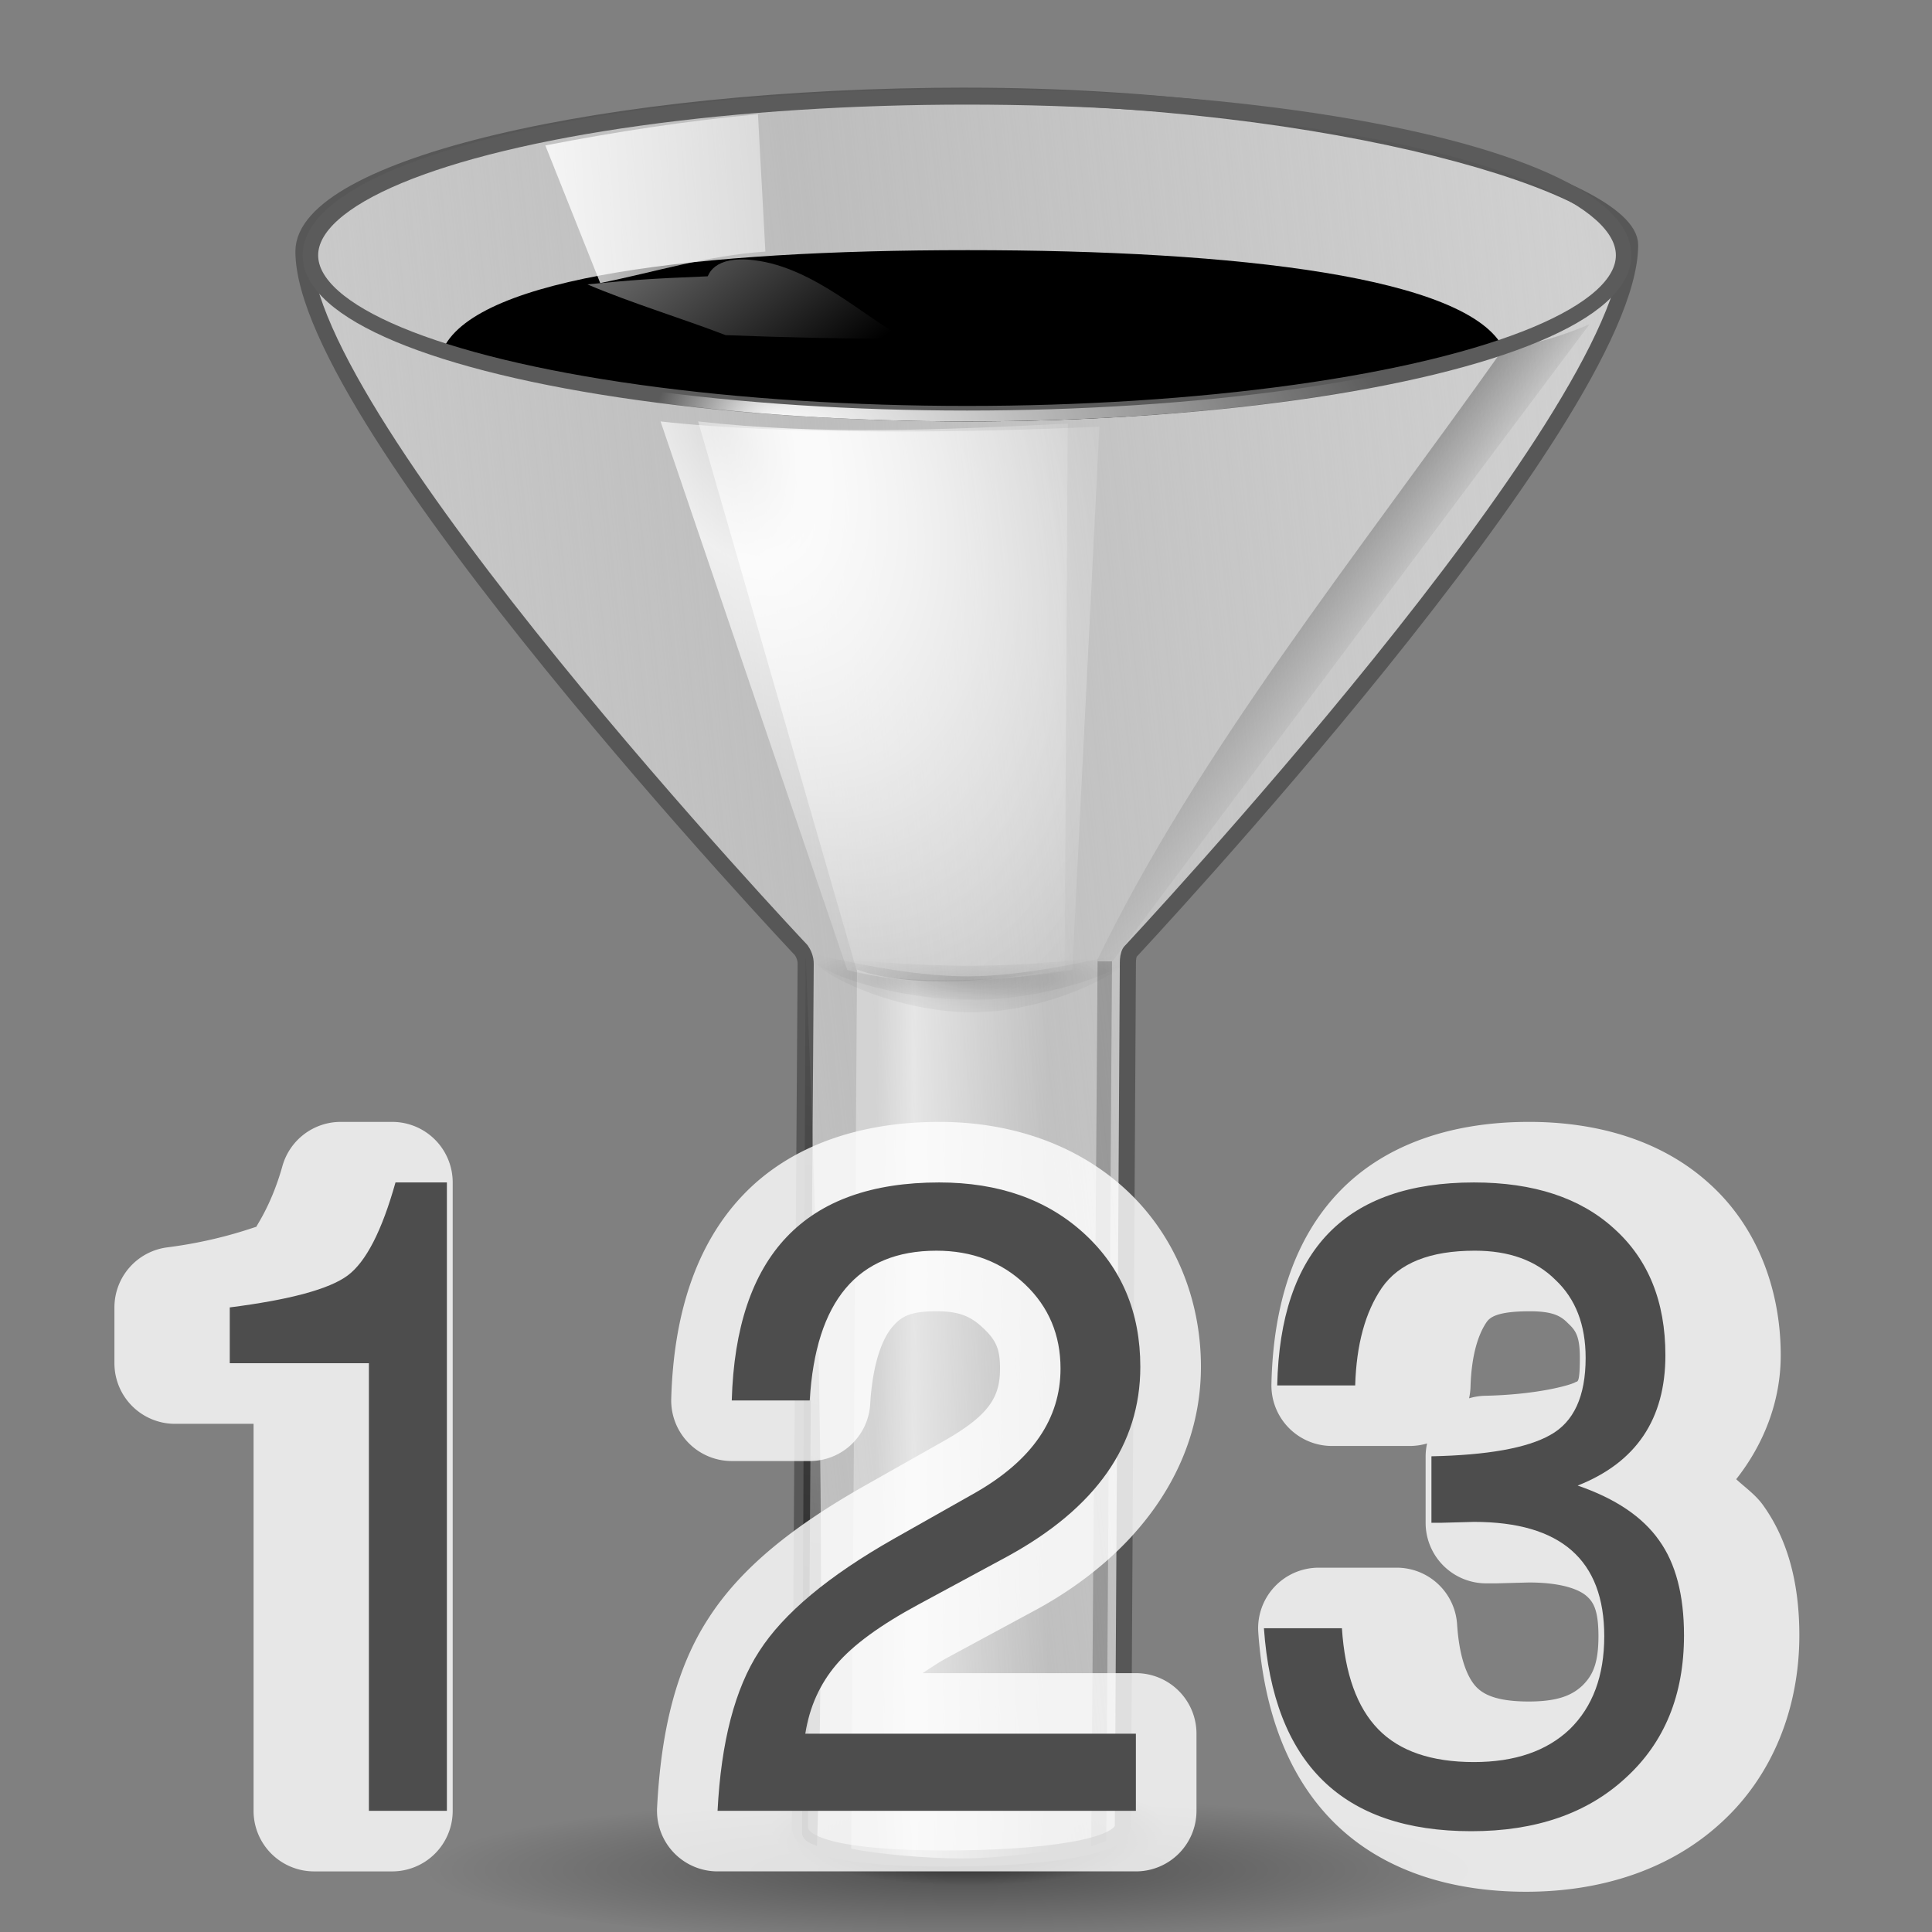 <svg height="24" viewBox="0 0 6.35 6.35" width="24" xmlns="http://www.w3.org/2000/svg" xmlns:xlink="http://www.w3.org/1999/xlink"><rect x="0" y="0" width="6.35" height="6.35" fill="#808080" stroke="none"/><linearGradient id="a" gradientTransform="matrix(.221 0 0 .27 2.861 262.566)" gradientUnits="userSpaceOnUse" x1="55.875" x2="70.719" xlink:href="#h" y1="91.297" y2="91.297"/><radialGradient id="b" cx="63.463" cy="66.417" gradientTransform="matrix(.239 0 0 .038 1.738 277.543)" gradientUnits="userSpaceOnUse" r="13.789" xlink:href="#d"/><radialGradient id="c" cx="63.912" cy="115.709" fy="115.709" gradientTransform="matrix(.161 0 0 .022 6.615 294.57)" gradientUnits="userSpaceOnUse" r="63.912" xlink:href="#d"/><linearGradient id="d"><stop offset="0"/><stop offset="1" stop-opacity="0"/></linearGradient><radialGradient id="e" cx="63.816" cy="120.575" gradientTransform="matrix(.257 0 0 .075 .55 287.267)" gradientUnits="userSpaceOnUse" r="14.672"><stop offset="0"/><stop offset=".571"/><stop offset="1" stop-opacity="0"/></radialGradient><linearGradient id="f" gradientTransform="matrix(.221 0 0 .237 2.861 264.653)" gradientUnits="userSpaceOnUse" x1="94.422" x2="100.781" xlink:href="#d" y1="30.356" y2="35.359"/><linearGradient id="g" gradientTransform="matrix(.221 0 0 .27 2.861 262.566)" gradientUnits="userSpaceOnUse" spreadMethod="reflect" x1="55.827" x2="121.361" y1="61.355" y2="52.605"><stop offset="0" stop-color="#bdbdbd"/><stop offset="1" stop-color="#bdbdbd" stop-opacity="0"/></linearGradient><linearGradient id="h"><stop offset="0" stop-color="#fff" stop-opacity=".538"/><stop offset=".215" stop-color="#fff"/><stop offset=".663" stop-color="#fff" stop-opacity=".415"/><stop offset="1" stop-color="#fff" stop-opacity="0"/></linearGradient><radialGradient id="i" cx="51.788" cy="41.3" gradientTransform="matrix(.434 -.215 .359 .763 -25.519 249.071)" gradientUnits="userSpaceOnUse" r="15.996" xlink:href="#h"/><radialGradient id="j" cx="52.715" cy="41.561" gradientTransform="matrix(.434 -.214 .359 .758 -25.519 249.241)" gradientUnits="userSpaceOnUse" r="15.996" xlink:href="#h"/><radialGradient id="k" cx="57.214" cy="124.007" fx="49.233" fy="124.007" gradientTransform="matrix(.62 -0 0 .288 -17.456 233.799)" gradientUnits="userSpaceOnUse" r="11.383" xlink:href="#l"/><linearGradient id="l"><stop offset="0" stop-color="#fff"/><stop offset="1" stop-color="#fff" stop-opacity="0"/></linearGradient><radialGradient id="m" cx="63.463" cy="66.417" gradientTransform="matrix(.239 0 0 .067 1.738 275.644)" gradientUnits="userSpaceOnUse" r="13.789" xlink:href="#d"/><linearGradient id="n" gradientTransform="matrix(.22 -.011 .012 .236 2.886 263.424)" gradientUnits="userSpaceOnUse" x1="26.517" x2="67.553" xlink:href="#l" y1="6.289" y2="6.289"/><linearGradient id="o" gradientTransform="matrix(.221 0 0 .165 2.861 264.396)" gradientUnits="userSpaceOnUse" x1="27.081" x2="59.769" xlink:href="#l" y1="-14.285" y2="17.406"/><linearGradient id="p" gradientTransform="matrix(.248 0 0 .259 1.418 263.052)" gradientUnits="userSpaceOnUse" x1="48.648" x2="63.212" xlink:href="#d" y1="123.091" y2="60.341"/><g transform="matrix(.172 0 0 .172 .265 -44.957)"><path d="m12.004 1.051a8.155 1.995 0 0 0 -5.682.564c-.169.038-.316.081-.471.123a8.155 1.995 0 0 0 -.148.041c-1.192.338-1.938.762-1.938 1.217 0 2.127 6.178 8.674 6.178 8.674.026.037.055.1.055.17l-.004.803-.066 9.918c-0.0.015.023.027.027.041v.039c.025.103.112.119.186.152 0-.012-0-.023 0-.035.256.115.757.189 1.596.189.044 0 .081-.004.125-.004.025 0.0.056.004.08.004.065 0 .148-.01.221-.014.002-0.0.004 0.0.006 0 .584-.018 1.064-.073 1.377-.16v.023l.186-.068v-.006c.127-.053.207-.112.207-.184 0-.001 0-.005 0-.006l.062-10.711c0-.011.005-.02.006-.031.029-.035.045-.066.045-.092 0-.004-.003-.008-.004-.012-.004.001-.012.001-.016.002.018-.019 6.203-6.628 6.203-8.773 0-.17-.216-.36-.576-.553a8.155 1.995 0 0 0 -7.654-1.312z" fill="#d0d0d0" transform="matrix(1.539 0 0 1.539 -1.539 261.568)"/><ellipse cx="16.933" cy="297.093" fill="url(#c)" opacity=".381" rx="10.319" ry="1.394"/><ellipse cx="16.933" cy="296.326" fill="url(#e)" opacity=".414" rx="3.767" ry="1.102"/><path d="m14.115 263.952v-.739z" fill="#fff" fill-opacity=".757"/><path d="m27.191 268.036c-2.843 4.01-5.838 7.705-7.777 11.714l.31-.011 9.109-12.164c-.605.257-1.147.401-1.642.46z" fill="url(#f)" opacity=".42"/><path d="m16.954 263.206c-7.009 0-12.696 1.387-12.696 2.976 0 3.275 9.511 13.352 9.511 13.352.041.058.089.155.086.268l-.111 16.495c-.002.355.851.595 2.785.595 1.893 0 3.387-.222 3.387-.628 0-.002 0-.007 0-.009l.096-16.486c0-.066.009-.141.04-.198 0 0 9.557-10.205 9.557-13.512 0-1.126-5.646-2.852-12.655-2.852z" style="stroke:#575757;stroke-width:.308;stroke-linecap:round;stroke-linejoin:round;stroke-dashoffset:4;fill:url(#g)"/><path d="m16.954 266.158c-5.168 0-9.334.508-10.016 1.865 2.227.874 5.818 1.408 10.016 1.408 4.194 0 8.009-.522 10.237-1.394-.669-1.361-5.059-1.879-10.237-1.879z"/><path d="m14.836 279.906-.111 16.798c.472.099 1.419.187 2.118.187.582 0 1.419-.1 1.85-.17l.111-16.849c-1.092.244-2.876.42-3.968.034z" fill="url(#a)" opacity=".615"/><path d="m13.942 279.594c-.001.006-.006.011-.006.017 0 .323 1.581.872 3.087.872 1.507 0 3.066-.583 3.066-.906 0-.006-.005-.011-.006-.017-.601.136-1.931.272-3.06.272-1.129 0-2.48-.102-3.081-.238z" fill="url(#b)" opacity=".11"/><path d="m14.836 279.945-3.036-10.514c2.335.266 4.718.159 7.062.042l-.058 10.438c-1.092.204-2.876.357-3.968.034z" fill="url(#i)" opacity=".758"/><path d="m13.942 279.594c-.001.006-.006.011-.006.017 0 .323 1.581.657 3.087.657 1.507 0 3.066-.368 3.066-.691 0-.006-.005-.011-.006-.017-.601.136-1.948.415-3.078.415-1.129 0-2.463-.245-3.064-.381z" fill="url(#b)" opacity=".11"/><ellipse cx="16.938" cy="266.256" rx="12.547" ry="3.027" style="fill:none;stroke:#5b5b5b;stroke-width:.296;stroke-linecap:round;stroke-linejoin:round;stroke-dashoffset:4"/><path d="m14.65 279.913-3.568-10.482c2.335.265 6.042.214 8.386.099l-.518 10.379c-1.092.203-3.208.325-4.3.004z" fill="url(#j)" opacity=".758"/><ellipse cx="16.938" cy="266.256" rx="12.554" ry="3.071" style="fill:none;stroke-width:.208;stroke-linecap:round;stroke-linejoin:round;stroke-dashoffset:4;stroke:url(#k)"/><path d="m13.942 279.594c-.001.006-.006.011-.006.017 0 .323 1.589 1.111 3.096 1.111s3.058-.822 3.058-1.145c0-.006-.005-.011-.006-.017-.601.136-2.001.475-3.13.475-1.129 0-2.41-.305-3.011-.441z" fill="url(#m)" opacity=".11"/><path d="m14.656 279.863.069 16.841c.472.099 1.419.187 2.118.187.582 0 1.419-.1 1.85-.17l.235-16.849c-1.092.244-3.18.377-4.272-.009z" fill="url(#a)" opacity=".615"/><path d="m19.433 279.749h.276l-.111 16.808-.286.104z" opacity=".213"/><path d="m8.88 264.157c1.363-.264 2.719-.472 4.063-.596l.142 2.624c-1.116.077-2.098.389-3.156.602z" fill="url(#n)" opacity=".836"/><path d="m11.98 266.658c-1.177.049-1.395.068-2.297.154.85.361 1.827.656 2.642.97 1.084.044 2.243.066 3.456.077-.779-.388-1.746-1.364-2.904-1.508-.813-.101-.879.314-.897.307z" fill="url(#o)" opacity=".836"/><path d="m13.857 279.701-.004-.004-.068 16.723c.039.159.172.182.286.234.196-6.034-.023-12.29-.213-16.953z" fill="url(#p)" opacity=".533"/></g><g transform="matrix(.045 0 0 .045 .265 .529)"><path d="m18.996 70.186a4.423 4.423 0 0 0 -4.258 3.229c-.882 3.146-2.134 4.635-1.871 4.439.207-.153-2.4.969-6.533 1.496a4.423 4.423 0 0 0 -3.865 4.387v4.078a4.423 4.423 0 0 0 4.424 4.424h5.738v28.266a4.423 4.423 0 0 0 4.424 4.424h5.697a4.423 4.423 0 0 0 4.424-4.424v-45.895a4.423 4.423 0 0 0 -4.424-4.424zm43.709 0c-5.697 0-10.829 1.668-14.338 5.357-3.509 3.689-5.06 8.878-5.23 14.865a4.423 4.423 0 0 0 4.422 4.549h5.695a4.423 4.423 0 0 0 4.416-4.162c.182-3.069.928-4.818 1.598-5.609.669-.791 1.311-1.168 3.244-1.168 1.656 0 2.5.363 3.426 1.242s1.213 1.519 1.213 2.943c0 2.002-.701 3.339-3.988 5.223-.001.001-.001.001-.002.002l-5.932 3.352a4.423 4.423 0 0 0 -.008.006c-5.137 2.916-8.974 5.937-11.367 9.662-2.395 3.684-3.467 8.31-3.75 13.83a4.423 4.423 0 0 0 4.418 4.65h30.555a4.423 4.423 0 0 0 4.424-4.424v-5.631a4.423 4.423 0 0 0 -4.424-4.424h-15.582c.582-.375 1.075-.732 1.82-1.133a4.423 4.423 0 0 0 .004-.004l6.473-3.496a4.423 4.423 0 0 0 .02-.01c7.35-4.018 12.014-10.362 12.014-17.734 0-4.98-1.93-9.671-5.506-12.963-3.586-3.301-8.408-4.924-13.613-4.924zm43.063 0c-5.46 0-10.393 1.546-13.791 5.051-3.398 3.504-4.879 8.46-5.002 14.1a4.423 4.423 0 0 0 4.422 4.52h5.695a4.423 4.423 0 0 0 1.252-.186 4.423 4.423 0 0 0 -.107.941v4.855a4.423 4.423 0 0 0 4.424 4.424h.711a4.423 4.423 0 0 0 .123-.002l2.283-.062c2.516.002 3.722.559 4.209.986.487.428.873.996.873 2.939 0 2.012-.431 2.873-1.17 3.602-.737.691-1.752 1.166-3.922 1.166-2.35 0-3.298-.515-3.822-1.055-.556-.572-1.236-1.899-1.41-4.582a4.423 4.423 0 0 0 -4.414-4.137h-5.695a4.423 4.423 0 0 0 -4.412 4.732c.394 5.638 2.117 10.538 5.623 13.969 3.506 3.431 8.458 4.969 13.936 4.969 5.509 0 10.54-1.629 14.25-5.047 3.754-3.42 5.709-8.367 5.709-13.682 0-3.531-.725-6.812-2.631-9.48-.535-.762-1.302-1.299-1.982-1.922 2.005-2.542 3.254-5.666 3.254-9.053 0-4.859-1.763-9.435-5.211-12.535-3.42-3.113-8.082-4.512-13.193-4.512zm.065 13.832c1.666 0 2.257.331 2.764.838a4.423 4.423 0 0 0 .096.094c.529.498.809.955.809 2.477 0 1.897-.181 1.692-.297 1.756a4.423 4.423 0 0 0 -.043.023c-.396.223-2.823.905-6.594.984a4.423 4.423 0 0 0 -1.158.186 4.423 4.423 0 0 0 .105-.814c.069-2.395.585-3.881 1.168-4.74.226-.326.699-.803 3.15-.803z" fill="#fff" fill-opacity=".809"/><g fill="#4d4d4d" stroke-width="1.618"><path d="m21.055 87.814h-10.163v-4.078q6.603-.842 8.609-2.33 2.007-1.489 3.496-6.797h3.754v45.895h-5.696z"/><path d="m47.558 90.533q.453-15.924 15.147-15.924 6.538 0 10.616 3.754 4.078 3.754 4.078 9.71 0 8.545-9.71 13.853l-6.473 3.496q-4.208 2.266-6.02 4.402-1.812 2.136-2.266 5.049h24.145v5.632h-30.554q.388-7.574 3.042-11.652 2.654-4.143 9.839-8.221l5.955-3.366q6.214-3.56 6.214-9.062 0-3.69-2.589-6.15-2.589-2.46-6.473-2.46-8.609 0-9.257 10.94z"/><path d="m101.832 79.593q-4.92 0-6.797 2.719-1.812 2.654-1.942 7.121h-5.696q.324-14.824 14.371-14.824 6.538 0 10.228 3.366 3.754 3.366 3.754 9.257 0 6.991-6.408 9.516 4.143 1.424 5.955 4.013 1.812 2.525 1.812 6.926 0 6.538-4.272 10.422-4.208 3.884-11.263 3.884-14.112 0-15.147-14.824h5.696q.324 4.984 2.654 7.379 2.33 2.395 6.991 2.395 4.467 0 6.991-2.395 2.525-2.46 2.525-6.797 0-8.35-9.516-8.35l-2.395.065h-.712v-4.855q6.15-.129 8.674-1.554 2.589-1.424 2.589-5.632 0-3.625-2.201-5.696-2.136-2.136-5.891-2.136z"/></g></g></svg>